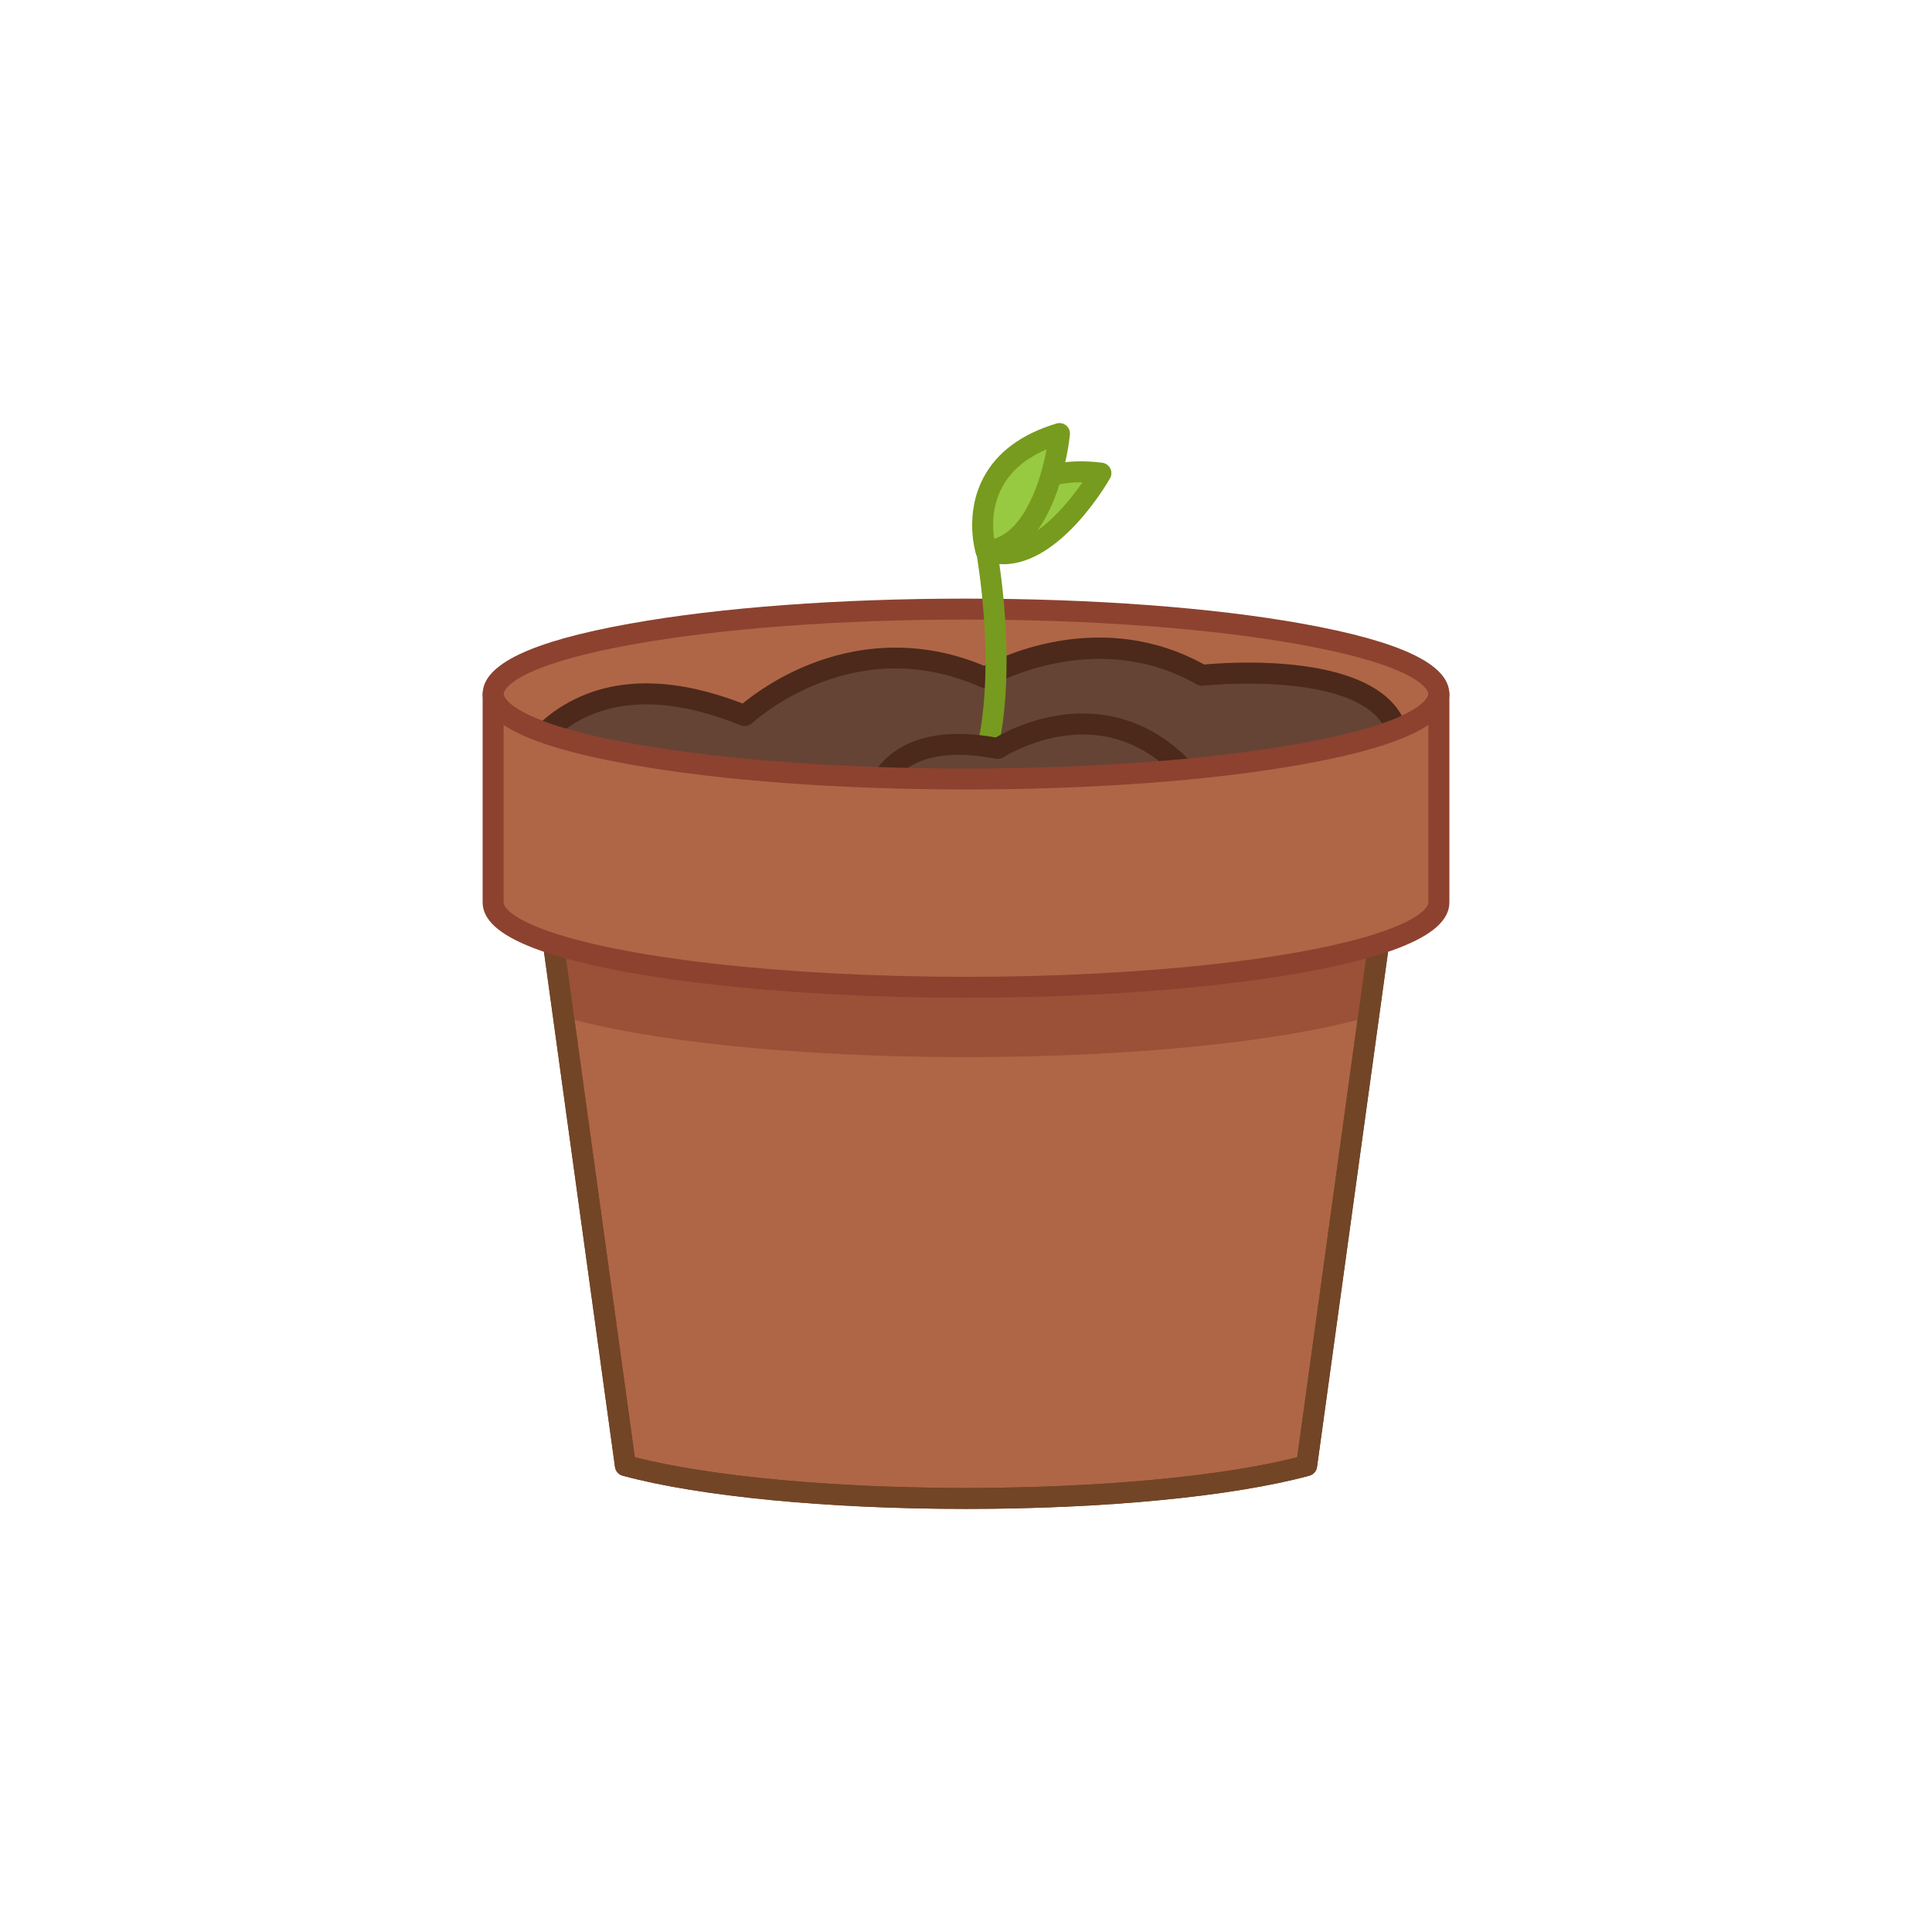 <?xml version="1.0" encoding="utf-8"?>
<!-- Generator: Adobe Illustrator 25.4.1, SVG Export Plug-In . SVG Version: 6.00 Build 0)  -->
<svg version="1.1" id="Слой_1" xmlns="http://www.w3.org/2000/svg" xmlns:xlink="http://www.w3.org/1999/xlink" x="0px" y="0px"
	 viewBox="0 0 1000 1000" style="enable-background:new 0 0 1000 1000;" xml:space="preserve">
<style type="text/css">
	.st0{fill:#AF6646;}
	.st1{fill:#724526;}
	.st2{fill:#8C422F;}
	.st3{fill:#9B5138;}
	.st4{fill:#664435;}
	.st5{fill:#4C291B;}
	.st6{fill:#779B1E;}
	.st7{fill:#97C941;}
</style>
<g>
	<g>
		<path class="st0" d="M724.39,409.82L713.6,488.1l-5.27,38.19l-32.02,232.3c-37.88,10.25-102.71,17-176.31,17
			s-138.43-6.75-176.31-17l-32.02-232.3l-5.27-38.19l-10.79-78.28H724.39z"/>
		<path class="st1" d="M500,781.01c-71.5,0-137.94-6.42-177.72-17.19c-2.1-0.57-3.66-2.34-3.96-4.5l-48.08-348.77
			c-0.21-1.55,0.25-3.12,1.29-4.31c1.03-1.18,2.52-1.86,4.09-1.86h448.77c1.57,0,3.06,0.68,4.09,1.86c1.03,1.18,1.5,2.75,1.29,4.31
			l-48.08,348.77c-0.3,2.16-1.86,3.93-3.96,4.5C637.95,774.59,571.51,781.01,500,781.01z M328.58,754.26
			c39.26,9.98,102.88,15.9,171.43,15.9s132.17-5.92,171.43-15.9l46.73-339.01H281.84L328.58,754.26z"/>
	</g>
	<g>
		<ellipse class="st0" cx="500" cy="359.23" rx="244.76" ry="43.97"/>
		<path class="st2" d="M500,408.62c-65.69,0-127.5-4.6-174.03-12.96c-51.24-9.21-76.15-21.12-76.15-36.43
			c0-15.31,24.91-27.23,76.15-36.43c46.53-8.36,108.34-12.96,174.03-12.96s127.5,4.6,174.03,12.96
			c51.24,9.2,76.15,21.12,76.15,36.43c0,15.31-24.91,27.22-76.15,36.43C627.5,404.02,565.69,408.62,500,408.62z M500,320.69
			c-65.08,0-126.2,4.54-172.12,12.79c-66.46,11.94-67.22,25.2-67.22,25.75s0.76,13.81,67.22,25.75
			c45.92,8.25,107.05,12.79,172.12,12.79s126.19-4.54,172.12-12.79c66.46-11.94,67.22-25.19,67.22-25.75s-0.76-13.82-67.22-25.75
			C626.2,325.23,565.08,320.69,500,320.69z"/>
	</g>
	<g>
		<path class="st3" d="M286.41,488.1c42.85,13.19,123.55,22.93,213.6,22.93s170.75-9.74,213.6-22.93l-5.27,38.19
			c-43.12,12.54-120.29,20.88-208.33,20.88s-165.2-8.34-208.33-20.88L286.41,488.1z"/>
	</g>
	<g>
		<path class="st4" d="M264.8,404.45c0,0,25.77-72.49,120.67-34.05c0,0,53.89-50.8,124.19-19.77c0,0,56.24-33.23,112.47-1.1
			c0,0,108.96-12.08,101.93,42.83C717.03,447.29,264.8,404.45,264.8,404.45z"/>
		<path class="st5" d="M565.47,425.78c-22.42,0-47.06-0.45-73.86-1.36c-112.8-3.81-226.19-14.47-227.32-14.57
			c-1.67-0.16-3.16-1.07-4.06-2.49c-0.9-1.41-1.1-3.16-0.54-4.73c0.41-1.16,10.41-28.47,40.15-41.83
			c23.3-10.47,51.74-9.34,84.57,3.34c5.11-4.23,17.34-13.39,34.8-20.31c20.81-8.25,53.17-14.67,90.16,0.77
			c11.73-6.15,62.21-29.18,113.93-0.64c11.43-1.07,72.57-5.51,96.59,18.91c7.88,8.02,11.1,18.17,9.56,30.18
			c-2.03,15.84-27.34,25.3-79.64,29.77C626.79,424.8,598.57,425.78,565.47,425.78z M273.07,399.76
			c27.45,2.45,123.43,10.61,218.95,13.83c65.93,2.22,118.71,1.7,156.87-1.56c63.03-5.39,69.35-16.93,69.79-20.34
			c1.11-8.67-1.03-15.6-6.53-21.2c-9.03-9.18-27.2-14.81-52.54-16.27c-19.73-1.14-36.7,0.7-36.87,0.72
			c-1.14,0.13-2.29-0.11-3.29-0.68c-52.89-30.22-106.48,0.74-107.02,1.06c-1.51,0.89-3.35,1-4.95,0.29
			c-27.64-12.2-55.87-12.82-83.88-1.82c-21.15,8.3-34.26,20.46-34.39,20.58c-1.54,1.45-3.79,1.87-5.75,1.08
			c-31.21-12.64-57.79-14.26-78.99-4.8C287.23,378.31,277.56,391.76,273.07,399.76z"/>
	</g>
	<g>
		<g>
			<path class="st6" d="M510.55,395.27c-0.43,0-0.87-0.05-1.31-0.16c-2.91-0.72-4.68-3.66-3.96-6.57
				c10.82-43.74,0.04-102.58-0.07-103.17c-0.55-2.94,1.39-5.78,4.34-6.33c2.94-0.55,5.78,1.39,6.33,4.33
				c0.47,2.5,11.32,61.71-0.07,107.77C515.2,393.62,512.99,395.27,510.55,395.27z"/>
		</g>
		<g>
			<path class="st7" d="M510.44,285.03c0,0,5.38-46.97,59.4-40.14C569.84,244.89,540.88,296.14,510.44,285.03z"/>
			<path class="st6" d="M519.32,292.05c-3.52,0-7.1-0.59-10.74-1.92c-2.36-0.86-3.82-3.22-3.53-5.71
				c0.1-0.86,2.62-21.32,19.59-34.65c11.69-9.18,27.13-12.63,45.87-10.26c1.79,0.23,3.36,1.33,4.17,2.95
				c0.81,1.62,0.76,3.53-0.13,5.1C573.42,249.58,549.04,292.05,519.32,292.05z M516.85,281.02c17.6,2.06,35.22-19.54,43.46-31.38
				c-11.68-0.17-21.36,2.74-28.86,8.59C522.39,265.29,518.45,275.24,516.85,281.02z"/>
		</g>
		<g>
			<path class="st7" d="M510.37,285.18c0,0-14.12-45.12,38.04-60.76C548.41,224.42,542.69,283,510.37,285.18z"/>
			<path class="st6" d="M510.36,290.6c-2.36,0-4.46-1.53-5.18-3.81c-0.26-0.83-6.24-20.55,3.88-39.61
				c6.97-13.13,19.68-22.54,37.78-27.97c1.73-0.52,3.61-0.14,5,1.01c1.4,1.15,2.13,2.92,1.95,4.72
				c-0.25,2.58-6.58,63.19-43.07,65.65C510.61,290.6,510.48,290.6,510.36,290.6z M541.73,232.57c-10.84,4.63-18.59,11.24-23.08,19.7
				c-5.4,10.17-4.96,20.75-4.08,26.64C530.62,273.87,538.67,248.9,541.73,232.57z"/>
		</g>
	</g>
	<g>
		<path class="st1" d="M500,781.01c-71.5,0-137.94-6.42-177.72-17.19c-2.1-0.57-3.66-2.34-3.96-4.5l-48.08-348.77
			c-0.21-1.55,0.25-3.12,1.29-4.31c1.03-1.18,2.52-1.86,4.09-1.86h448.77c1.57,0,3.06,0.68,4.09,1.86c1.03,1.18,1.5,2.75,1.29,4.31
			l-48.08,348.77c-0.3,2.16-1.86,3.93-3.96,4.5C637.95,774.59,571.51,781.01,500,781.01z M328.58,754.26
			c39.26,9.98,102.88,15.9,171.43,15.9s132.17-5.92,171.43-15.9l46.73-339.01H281.84L328.58,754.26z"/>
	</g>
	<g>
		<path class="st4" d="M450.26,423.47c0,0,0-48.73,66.21-36.06c0,0,66.21-43.75,111.73,31.33L450.26,423.47z"/>
		<path class="st5" d="M450.26,428.9c-1.41,0-2.77-0.55-3.79-1.54c-1.05-1.02-1.64-2.42-1.64-3.89c0-0.8,0.18-19.73,15.65-32.52
			c12.53-10.36,31.01-13.47,54.93-9.25c7.08-4.14,32.37-17.12,61.4-10.6c22.17,4.98,41.02,20.06,56.04,44.83
			c1,1.65,1.05,3.71,0.12,5.41c-0.93,1.7-2.69,2.77-4.62,2.82l-177.94,4.73C450.36,428.89,450.31,428.9,450.26,428.9z
			 M496.06,390.71c-12.14,0-21.73,2.87-28.66,8.6c-7.04,5.82-9.85,13.45-10.97,18.56l161.9-4.3
			c-12.38-17.37-27.08-28.08-43.79-31.86c-29.01-6.56-54.82,10.06-55.08,10.23c-1.18,0.77-2.62,1.06-4,0.8
			C508.4,391.39,501.93,390.71,496.06,390.71z"/>
	</g>
	<g>
		<path class="st0" d="M744.76,359.23v107.83c0,6.63-8.16,12.91-22.79,18.55c-38.95,15.01-123.69,25.41-221.98,25.41
			s-183.02-10.4-221.98-25.41c-14.62-5.64-22.79-11.92-22.79-18.55V359.23c0,24.28,109.58,43.97,244.76,43.97
			S744.76,383.51,744.76,359.23z"/>
		<path class="st2" d="M500,516.45c-95.39,0-183.29-10.12-223.93-25.78c-17.67-6.82-26.26-14.54-26.26-23.62V359.23
			c0-3,2.43-5.43,5.43-5.43c3,0,5.43,2.43,5.43,5.43c0,0.56,0.76,13.81,67.22,25.75c45.92,8.25,107.05,12.79,172.12,12.79
			s126.19-4.54,172.12-12.79c66.46-11.94,67.22-25.19,67.22-25.75c0-3,2.43-5.43,5.43-5.43c3,0,5.42,2.43,5.42,5.43v107.83
			c0,9.07-8.59,16.8-26.26,23.62C683.29,506.33,595.39,516.45,500,516.45z M260.66,375.24v91.82c0,1.01,0.93,6.4,19.31,13.49
			C319.47,495.77,405.83,505.6,500,505.6c94.17,0,180.53-9.83,220.02-25.05c18.38-7.09,19.31-12.48,19.31-13.49v-91.82
			c-11.86,7.96-33.52,14.71-65.3,20.42c-46.54,8.36-108.34,12.96-174.03,12.96s-127.5-4.6-174.03-12.96
			C294.18,389.95,272.53,383.19,260.66,375.24z"/>
	</g>
</g>
</svg>
